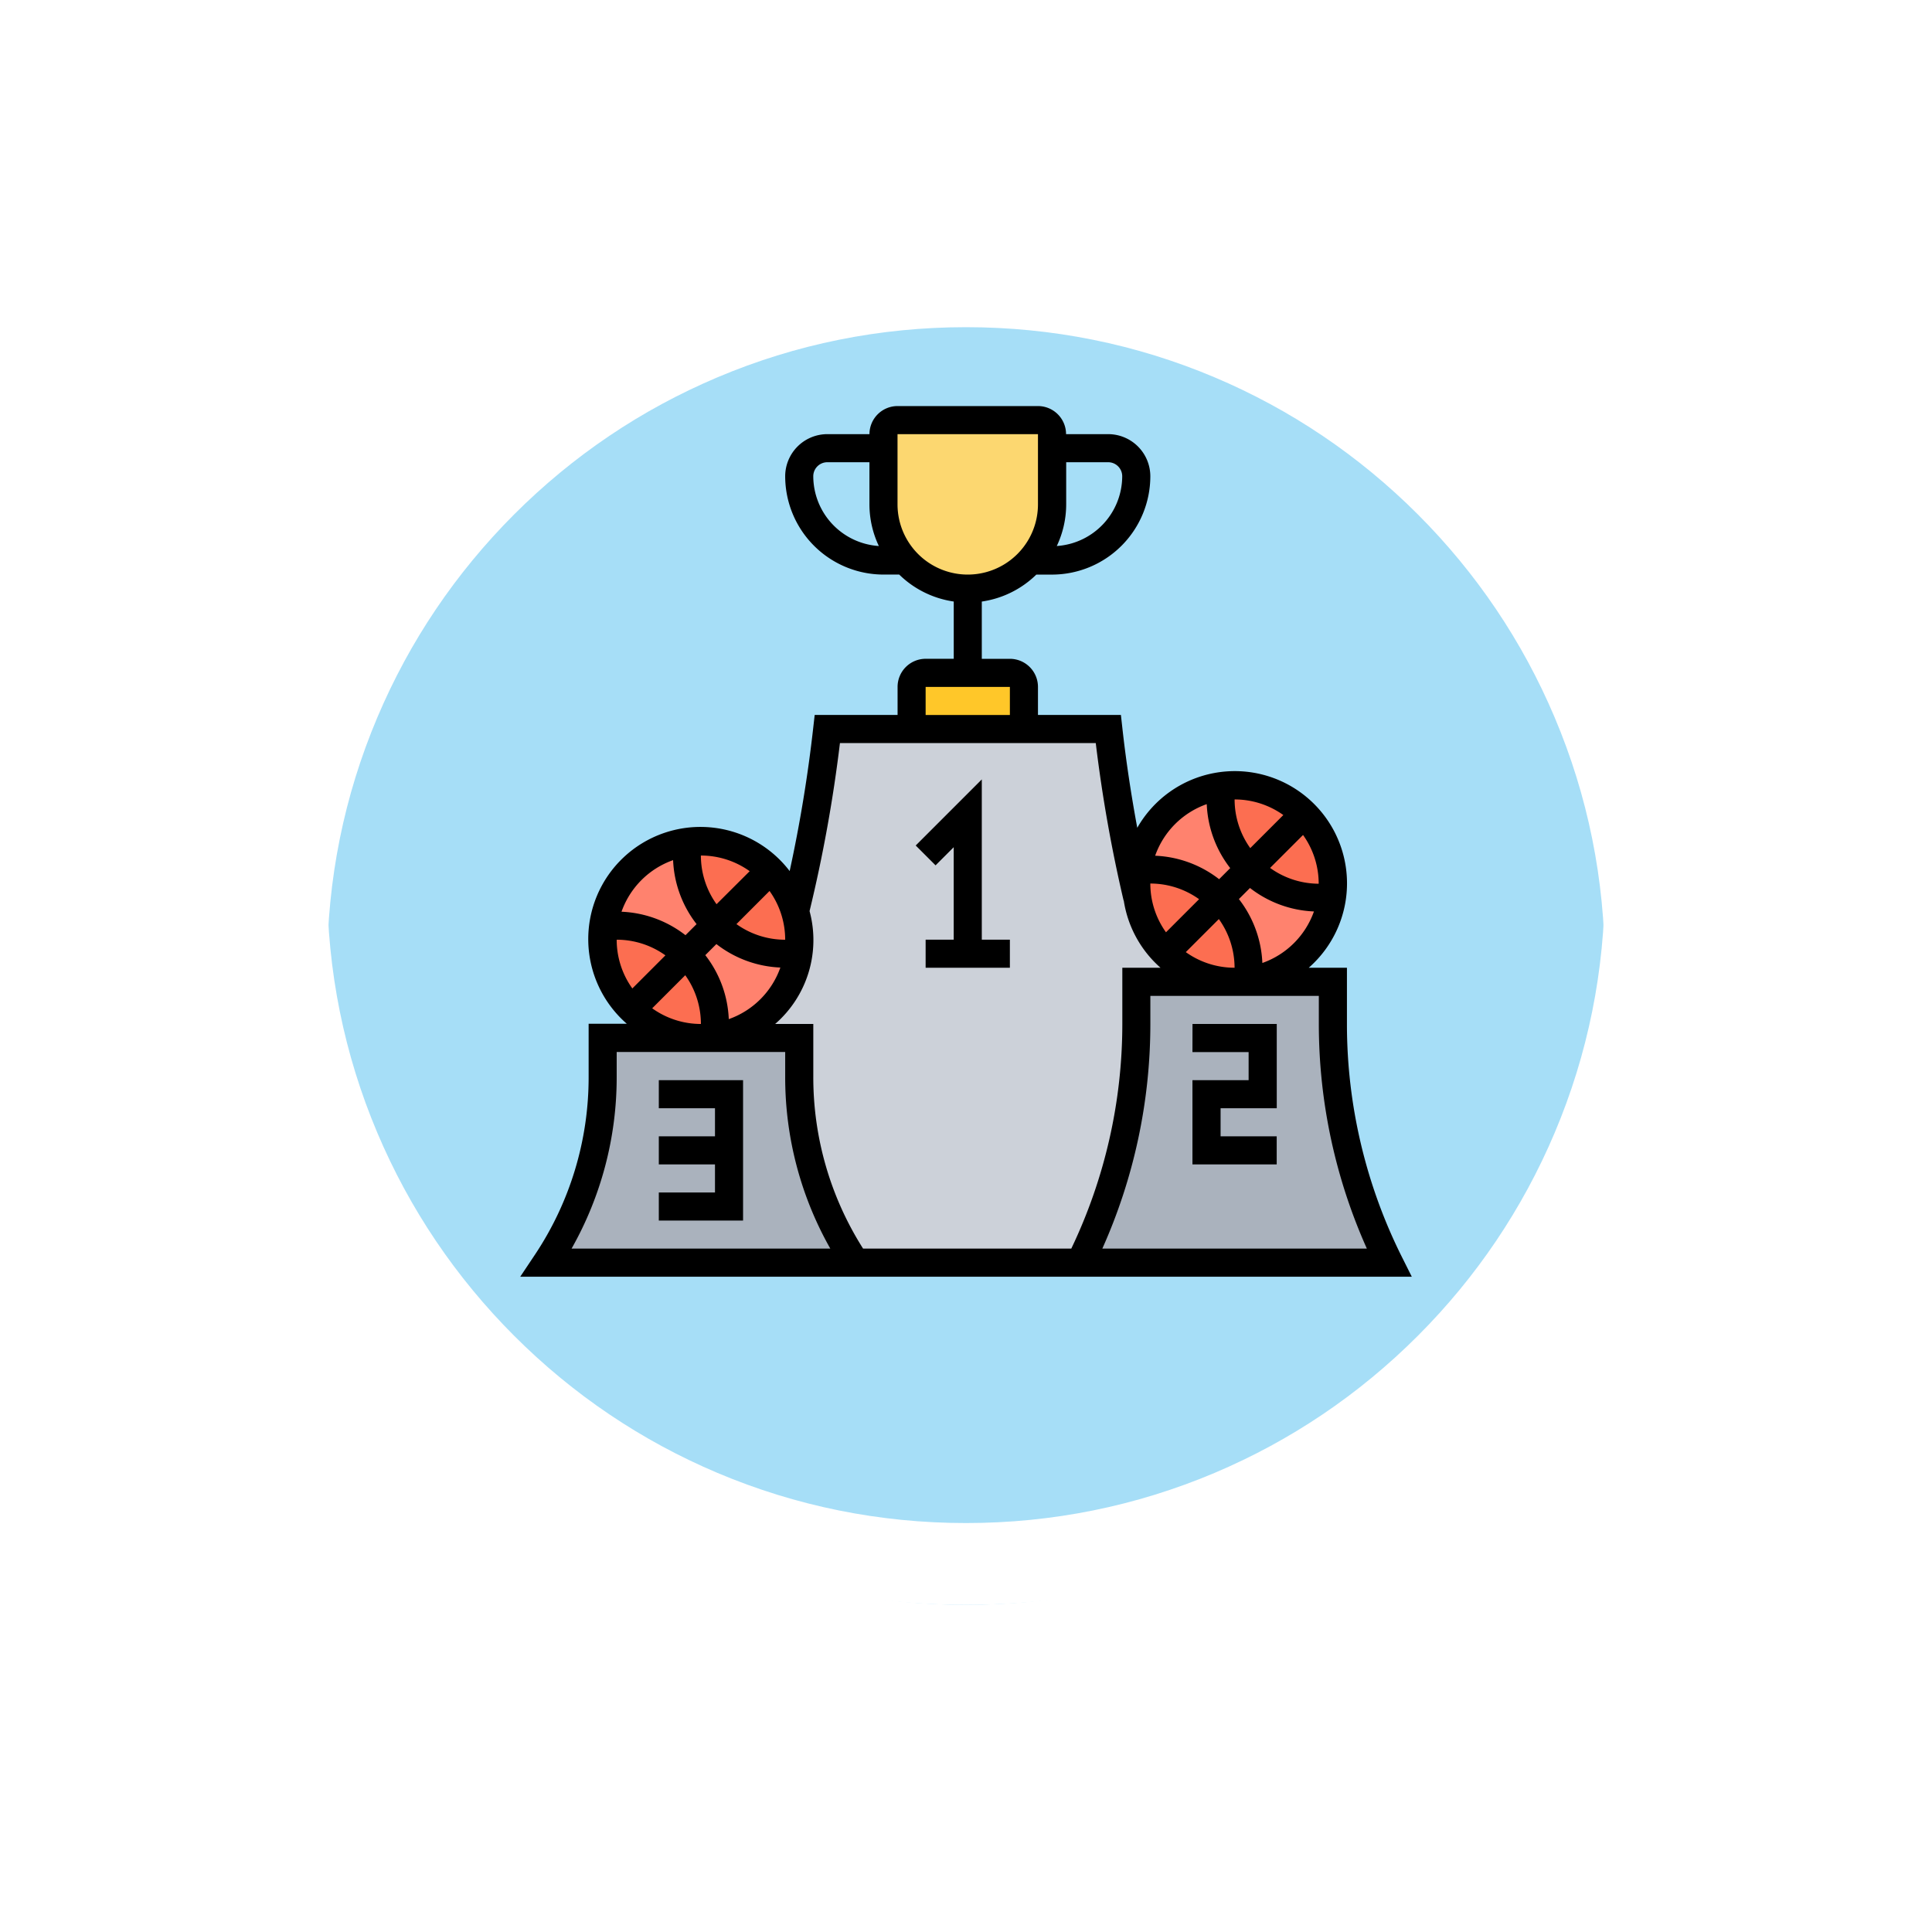 <svg xmlns="http://www.w3.org/2000/svg" xmlns:xlink="http://www.w3.org/1999/xlink" width="70.859" height="70.859" viewBox="0 0 70.859 70.859">
  <defs>
    <filter id="Trazado_874925" x="0" y="0" width="70.859" height="70.859" filterUnits="userSpaceOnUse">
      <feOffset dy="3" input="SourceAlpha"/>
      <feGaussianBlur stdDeviation="3" result="blur"/>
      <feFlood flood-opacity="0.161"/>
      <feComposite operator="in" in2="blur"/>
      <feComposite in="SourceGraphic"/>
    </filter>
  </defs>
  <g id="Grupo_1108320" data-name="Grupo 1108320" transform="translate(9 6)">
    <g transform="matrix(1, 0, 0, 1, -9, -6)" filter="url(#Trazado_874925)">
      <g id="Trazado_874925-2" data-name="Trazado 874925" transform="translate(9 6)" fill="#97d8f6" opacity="0.859">
        <path d="M 26.43 51.36 C 23.063 51.36 19.799 50.701 16.726 49.401 C 13.758 48.145 11.092 46.348 8.802 44.058 C 6.512 41.768 4.714 39.102 3.458 36.133 C 2.159 33.061 1.5 29.796 1.5 26.43 C 1.5 23.063 2.159 19.799 3.458 16.726 C 4.714 13.758 6.512 11.092 8.802 8.802 C 11.092 6.512 13.758 4.714 16.726 3.458 C 19.799 2.159 23.063 1.5 26.43 1.5 C 29.796 1.5 33.06 2.159 36.133 3.458 C 39.101 4.714 41.768 6.512 44.057 8.802 C 46.347 11.092 48.145 13.758 49.401 16.726 C 50.7 19.799 51.359 23.063 51.359 26.43 C 51.359 29.796 50.7 33.061 49.401 36.133 C 48.145 39.102 46.347 41.768 44.057 44.058 C 41.768 46.348 39.101 48.145 36.133 49.401 C 33.06 50.701 29.796 51.36 26.43 51.36 Z" stroke="none"/>
        <path d="M 26.43 3 C 23.265 3 20.197 3.619 17.311 4.84 C 14.521 6.02 12.015 7.71 9.862 9.862 C 7.71 12.015 6.02 14.521 4.84 17.311 C 3.619 20.197 3 23.265 3 26.43 C 3 29.594 3.619 32.662 4.84 35.549 C 6.02 38.338 7.71 40.844 9.862 42.997 C 12.015 45.15 14.521 46.84 17.311 48.02 C 20.197 49.24 23.265 49.86 26.43 49.86 C 29.594 49.86 32.662 49.24 35.549 48.02 C 38.338 46.84 40.844 45.15 42.997 42.997 C 45.15 40.844 46.839 38.338 48.019 35.549 C 49.24 32.662 49.859 29.594 49.859 26.43 C 49.859 23.265 49.24 20.197 48.019 17.311 C 46.839 14.521 45.15 12.015 42.997 9.862 C 40.844 7.71 38.338 6.02 35.549 4.84 C 32.662 3.619 29.594 3 26.43 3 M 26.43 3.814697265625e-06 C 41.026 3.814697265625e-06 52.859 11.833 52.859 26.43 L 52.859 26.43 C 52.859 41.027 41.026 52.86 26.43 52.86 C 11.833 52.86 0 41.027 0 26.43 L 0 26.43 C 0 11.833 11.833 3.814697265625e-06 26.43 3.814697265625e-06 Z" stroke="none" fill="#fff"/>
      </g>
    </g>
    <g id="Trazado_874923" data-name="Trazado 874923" fill="none">
      <path d="M26.43,0a26.43,26.43,0,0,1,26.43,26.43h0A26.43,26.43,0,1,1,0,26.43H0A26.43,26.43,0,0,1,26.43,0Z" stroke="none"/>
      <path d="M 26.43 3 C 23.265 3 20.197 3.619 17.311 4.84 C 14.521 6.02 12.015 7.71 9.862 9.862 C 7.71 12.015 6.02 14.521 4.84 17.311 C 3.619 20.197 3 23.265 3 26.43 C 3 29.594 3.619 32.662 4.84 35.549 C 6.02 38.338 7.71 40.844 9.862 42.997 C 12.015 45.15 14.521 46.84 17.311 48.02 C 20.197 49.24 23.265 49.86 26.43 49.86 C 29.594 49.86 32.662 49.24 35.549 48.02 C 38.338 46.84 40.844 45.15 42.997 42.997 C 45.15 40.844 46.839 38.338 48.019 35.549 C 49.24 32.662 49.859 29.594 49.859 26.43 C 49.859 23.265 49.24 20.197 48.019 17.311 C 46.839 14.521 45.15 12.015 42.997 9.862 C 40.844 7.71 38.338 6.02 35.549 4.84 C 32.662 3.619 29.594 3 26.43 3 M 26.43 3.814697265625e-06 C 41.026 3.814697265625e-06 52.859 11.833 52.859 26.43 L 52.859 26.43 C 52.859 41.027 41.026 52.86 26.43 52.86 C 11.833 52.86 0 41.027 0 26.43 L 0 26.43 C 0 11.833 11.833 3.814697265625e-06 26.43 3.814697265625e-06 Z" stroke="none" fill="#fff"/>
    </g>
    <g id="podium_5491890" transform="translate(10.08 8.893)">
      <g id="Grupo_1108307" data-name="Grupo 1108307" transform="translate(0.962 0.515)">
        <g id="Grupo_1108296" data-name="Grupo 1108296" transform="translate(2.06 15.452)">
          <circle id="Elipse_14905" data-name="Elipse 14905" cx="3.605" cy="3.605" r="3.605" fill="#ff826e"/>
        </g>
        <g id="Grupo_1108297" data-name="Grupo 1108297" transform="translate(21.632 13.392)">
          <circle id="Elipse_14906" data-name="Elipse 14906" cx="3.605" cy="3.605" r="3.605" fill="#ff826e"/>
        </g>
        <g id="Grupo_1108298" data-name="Grupo 1108298" transform="translate(5.666 11.331)">
          <path id="Trazado_902721" data-name="Trazado 902721" d="M13.352,34.3a3.585,3.585,0,0,0,3.085-3.085,3.019,3.019,0,0,0,.036-.484,3.494,3.494,0,0,0-.155-1.046v-.005A52.933,52.933,0,0,0,17.5,23H27.8a52.882,52.882,0,0,0,1.061,6.17h.01a3.587,3.587,0,0,0,3.564,3.1H28.835v1.576a19.511,19.511,0,0,1-2.06,8.725H18.534a12.257,12.257,0,0,1-2.06-6.8V34.331H12.868a3.019,3.019,0,0,0,.484-.036Z" transform="translate(-12.868 -23)" fill="#ccd1d9"/>
        </g>
        <g id="Grupo_1108299" data-name="Grupo 1108299" transform="translate(19.572 20.602)">
          <path id="Trazado_902722" data-name="Trazado 902722" d="M51.2,51.3H39.868a19.511,19.511,0,0,0,2.06-8.725V41h7.211v1.576A19.453,19.453,0,0,0,51.2,51.3Z" transform="translate(-39.868 -41)" fill="#aab2bd"/>
        </g>
        <g id="Grupo_1108300" data-name="Grupo 1108300" transform="translate(0 22.663)">
          <path id="Trazado_902723" data-name="Trazado 902723" d="M13.2,53.241H1.868a12.257,12.257,0,0,0,2.06-6.8V45h7.211v1.437A12.257,12.257,0,0,0,13.2,53.241Z" transform="translate(-1.868 -45)" fill="#aab2bd"/>
        </g>
        <g id="Grupo_1108301" data-name="Grupo 1108301" transform="translate(24.723 13.392)">
          <path id="Trazado_902724" data-name="Trazado 902724" d="M53.473,31.12a3.6,3.6,0,0,1-3.605-3.605,3.68,3.68,0,0,1,.031-.479A3.019,3.019,0,0,1,50.383,27a3.6,3.6,0,0,1,3.605,3.605,3.02,3.02,0,0,1-.036.484A3.68,3.68,0,0,1,53.473,31.12Z" transform="translate(-49.868 -27)" fill="#fc6e51"/>
        </g>
        <g id="Grupo_1108302" data-name="Grupo 1108302" transform="translate(21.632 16.482)">
          <path id="Trazado_902725" data-name="Trazado 902725" d="M47.988,36.605a3.68,3.68,0,0,1-.031.479,3.019,3.019,0,0,1-.484.036,3.587,3.587,0,0,1-3.564-3.1,2.744,2.744,0,0,1-.041-.5,3.019,3.019,0,0,1,.036-.484A3.68,3.68,0,0,1,44.383,33,3.6,3.6,0,0,1,47.988,36.605Z" transform="translate(-43.868 -33)" fill="#fc6e51"/>
        </g>
        <g id="Grupo_1108303" data-name="Grupo 1108303" transform="translate(5.151 15.452)">
          <path id="Trazado_902726" data-name="Trazado 902726" d="M15.473,35.12a3.6,3.6,0,0,1-3.605-3.605,3.68,3.68,0,0,1,.031-.479A3.019,3.019,0,0,1,12.383,31a3.61,3.61,0,0,1,3.451,2.555v.005a3.494,3.494,0,0,1,.155,1.046,3.02,3.02,0,0,1-.036.484,3.68,3.68,0,0,1-.479.031Z" transform="translate(-11.868 -31)" fill="#fc6e51"/>
        </g>
        <g id="Grupo_1108304" data-name="Grupo 1108304" transform="translate(2.06 18.542)">
          <path id="Trazado_902727" data-name="Trazado 902727" d="M9.988,40.605a3.68,3.68,0,0,1-.031.479,3.019,3.019,0,0,1-.484.036,3.6,3.6,0,0,1-3.605-3.605,3.019,3.019,0,0,1,.036-.484A3.68,3.68,0,0,1,6.383,37,3.6,3.6,0,0,1,9.988,40.605Z" transform="translate(-5.868 -37)" fill="#fc6e51"/>
        </g>
        <g id="Grupo_1108305" data-name="Grupo 1108305" transform="translate(13.392 9.271)">
          <path id="Trazado_902728" data-name="Trazado 902728" d="M31.988,19.515V21.06h-4.12V19.515A.517.517,0,0,1,28.383,19h3.09A.517.517,0,0,1,31.988,19.515Z" transform="translate(-27.868 -19)" fill="#ffc729"/>
        </g>
        <g id="Grupo_1108306" data-name="Grupo 1108306" transform="translate(12.361)">
          <path id="Trazado_902729" data-name="Trazado 902729" d="M32.049,2.03V4.09a3.09,3.09,0,0,1-6.181,0V1.515A.517.517,0,0,1,26.383,1h5.151a.517.517,0,0,1,.515.515Z" transform="translate(-25.868 -1)" fill="#fcd770"/>
        </g>
      </g>
      <g id="Grupo_1108308" data-name="Grupo 1108308">
        <path id="Trazado_902730" data-name="Trazado 902730" d="M30.585,26.586,28.161,29.01l.728.728.666-.666v3.392h-1.03v1.03h3.09v-1.03h-1.03Z" transform="translate(-13.656 -12.893)"/>
        <path id="Trazado_902731" data-name="Trazado 902731" d="M32.327,31.188a19.092,19.092,0,0,1-2.006-8.5V20.6h-1.4a4.116,4.116,0,1,0-6.29-5.132c-.226-1.222-.413-2.452-.549-3.681l-.051-.458H18.989V10.3a1.031,1.031,0,0,0-1.03-1.03h-1.03V7.17a3.594,3.594,0,0,0,2-.989H19.5A3.61,3.61,0,0,0,23.11,2.575,1.547,1.547,0,0,0,21.564,1.03H20.019A1.031,1.031,0,0,0,18.989,0H13.839a1.031,1.031,0,0,0-1.03,1.03H11.263A1.547,1.547,0,0,0,9.718,2.575a3.61,3.61,0,0,0,3.605,3.605H13.9a3.594,3.594,0,0,0,2,.989v2.1h-1.03a1.031,1.031,0,0,0-1.03,1.03v1.03H10.8l-.052.458a52.025,52.025,0,0,1-.866,5.268,4.115,4.115,0,1,0-5.973,5.6h-1.4v1.952A11.713,11.713,0,0,1,.534,31.133l-.534.8H32.7ZM21.564,2.06a.515.515,0,0,1,.515.515,2.572,2.572,0,0,1-2.4,2.558,3.577,3.577,0,0,0,.345-1.528V2.06Zm-10.816.515a.515.515,0,0,1,.515-.515h1.545V3.605a3.577,3.577,0,0,0,.345,1.528A2.572,2.572,0,0,1,10.748,2.575Zm3.09,1.03V1.03h5.151V3.605a2.575,2.575,0,1,1-5.151,0ZM23.11,17.512a3.07,3.07,0,0,1,1.788.574L23.684,19.3A3.07,3.07,0,0,1,23.11,17.512Zm1.3,2.516,1.213-1.213A3.07,3.07,0,0,1,26.2,20.6,3.07,3.07,0,0,1,24.412,20.028Zm2.809.4a4.092,4.092,0,0,0-.861-2.346l.407-.407a4.092,4.092,0,0,0,2.346.861A3.1,3.1,0,0,1,27.221,20.425Zm-1.021-6A3.07,3.07,0,0,1,27.988,15l-1.213,1.213a3.07,3.07,0,0,1-.574-1.788Zm1.3,2.516,1.213-1.213a3.07,3.07,0,0,1,.574,1.788A3.07,3.07,0,0,1,27.5,16.938ZM25.179,14.6a4.092,4.092,0,0,0,.861,2.346l-.407.407a4.092,4.092,0,0,0-2.346-.861A3.1,3.1,0,0,1,25.179,14.6Zm-10.31-4.3h3.09v1.03h-3.09ZM7.649,22.485a4.092,4.092,0,0,0-.861-2.346l.407-.407a4.092,4.092,0,0,0,2.346.861A3.1,3.1,0,0,1,7.649,22.485Zm-1.021-6a3.07,3.07,0,0,1,1.788.574L7.2,18.27a3.07,3.07,0,0,1-.574-1.788Zm2.516,1.3a3.07,3.07,0,0,1,.574,1.788A3.07,3.07,0,0,1,7.93,19ZM5.607,16.659A4.092,4.092,0,0,0,6.468,19l-.407.407a4.092,4.092,0,0,0-2.346-.861,3.1,3.1,0,0,1,1.892-1.892Zm-.282,3.487L4.112,21.36a3.07,3.07,0,0,1-.574-1.788A3.07,3.07,0,0,1,5.325,20.146ZM4.84,22.088l1.213-1.213a3.07,3.07,0,0,1,.574,1.788A3.07,3.07,0,0,1,4.84,22.088ZM1.884,30.9a12.741,12.741,0,0,0,1.654-6.289v-.921H9.718v.921A12.736,12.736,0,0,0,11.372,30.9Zm10.69,0a11.712,11.712,0,0,1-1.825-6.289V22.663h-1.4a4.076,4.076,0,0,0,1.263-4.14,53.043,53.043,0,0,0,1.114-6.162h9.383a53.047,53.047,0,0,0,1.02,5.771l.006,0A4.11,4.11,0,0,0,23.483,20.6h-1.4v2.089A19.1,19.1,0,0,1,20.212,30.9Zm8.776,0a20.151,20.151,0,0,0,1.761-8.212V21.632H29.29v1.059A20.149,20.149,0,0,0,31.051,30.9Z"/>
        <path id="Trazado_902732" data-name="Trazado 902732" d="M9.868,49.03h2.06v1.03H9.868v1.03h2.06v1.03H9.868v1.03h3.09V48H9.868Z" transform="translate(-4.785 -23.277)"/>
        <path id="Trazado_902733" data-name="Trazado 902733" d="M47.868,45.03h2.06v1.03h-2.06v3.09h3.09V48.12H48.9V47.09h2.06V44h-3.09Z" transform="translate(-23.213 -21.337)"/>
      </g>
    </g>
  </g>
</svg>
